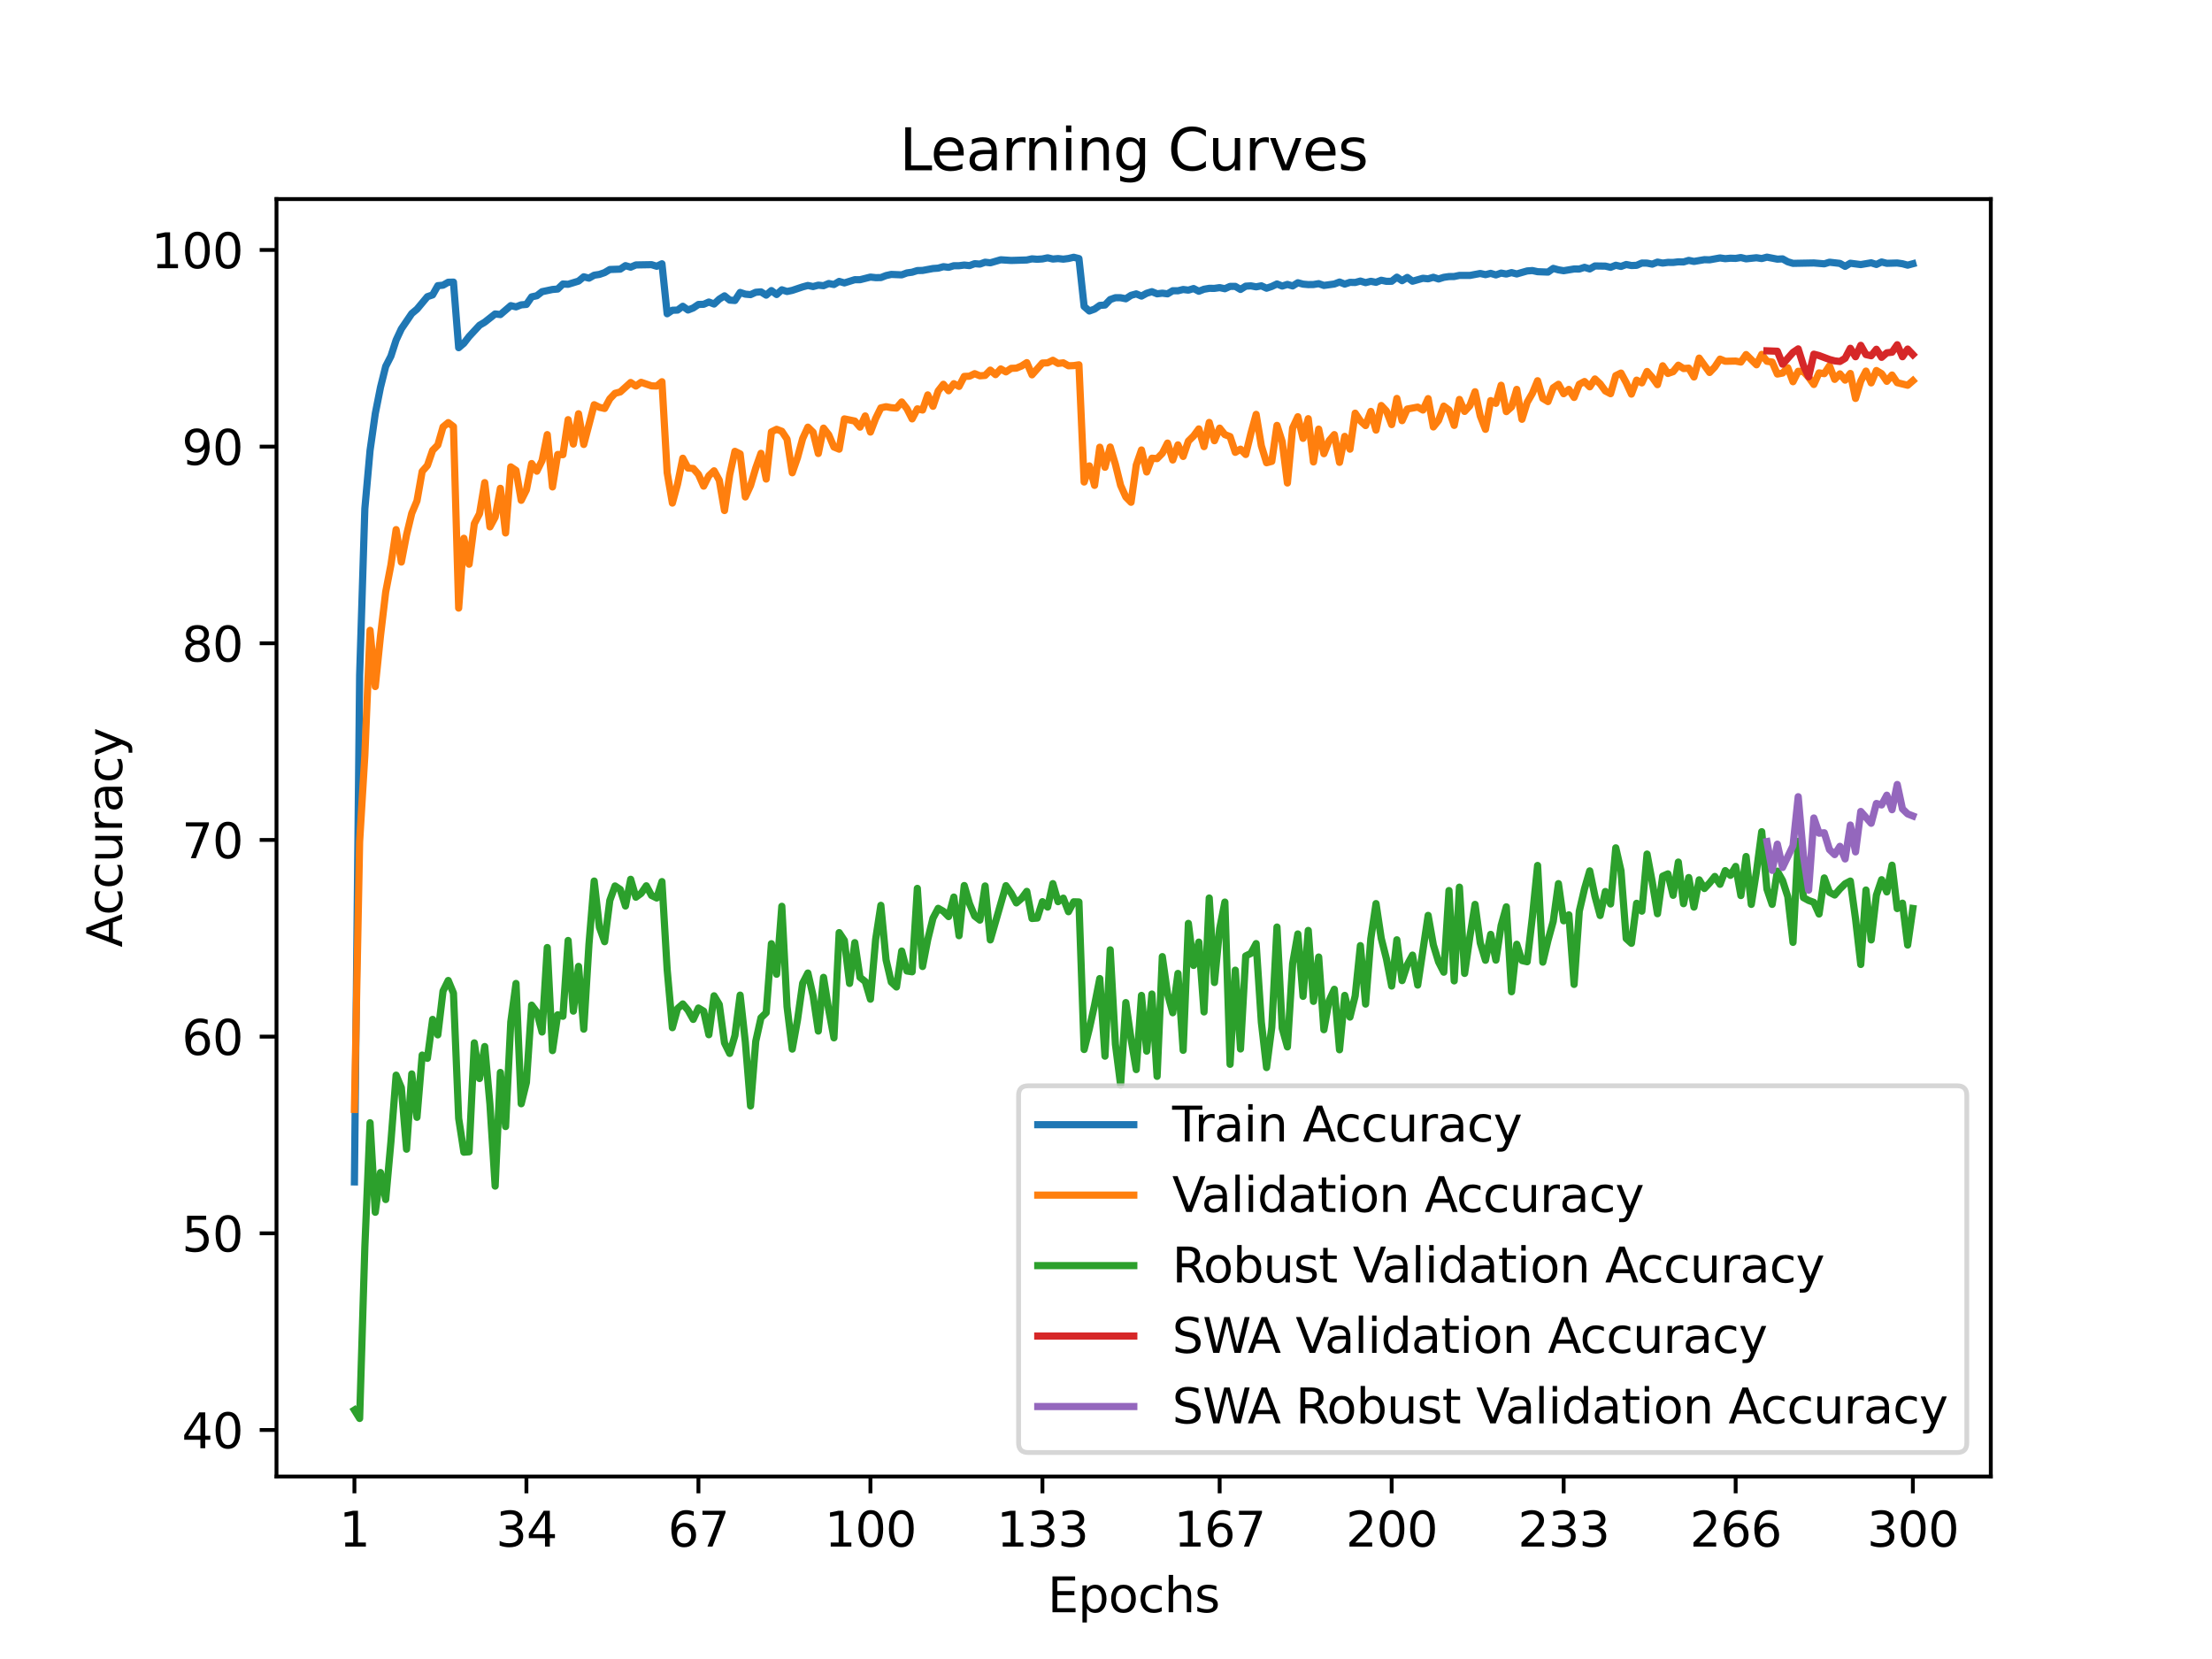 <?xml version="1.0" encoding="utf-8" standalone="no"?>
<!DOCTYPE svg PUBLIC "-//W3C//DTD SVG 1.1//EN"
  "http://www.w3.org/Graphics/SVG/1.1/DTD/svg11.dtd">
<svg xmlns:xlink="http://www.w3.org/1999/xlink" width="460.8pt" height="345.6pt" viewBox="0 0 460.8 345.6" xmlns="http://www.w3.org/2000/svg" version="1.1">
 <defs>
  <style type="text/css">*{stroke-linejoin: round; stroke-linecap: butt}</style>
 </defs>
 <g id="figure_1">
  <g id="patch_1">
   <path d="M 0 345.6 
L 460.8 345.6 
L 460.8 0 
L 0 0 
z
" style="fill: #ffffff"/>
  </g>
  <g id="axes_1">
   <g id="patch_2">
    <path d="M 57.6 307.584 
L 414.72 307.584 
L 414.72 41.472 
L 57.6 41.472 
z
" style="fill: #ffffff"/>
   </g>
   <g id="matplotlib.axis_1">
    <g id="xtick_1">
     <g id="line2d_1">
      <defs>
       <path id="mf7b1f2b850" d="M 0 0 
L 0 3.5 
" style="stroke: #000000; stroke-width: 0.8"/>
      </defs>
      <g>
       <use xlink:href="#mf7b1f2b850" x="73.833" y="307.584" style="stroke: #000000; stroke-width: 0.8"/>
      </g>
     </g>
     <g id="text_1">
      <!-- 1 -->
      <g transform="translate(70.651 322.182) scale(0.1 -0.1)">
       <defs>
        <path id="DejaVuSans-31" d="M 794 531 
L 1825 531 
L 1825 4091 
L 703 3866 
L 703 4441 
L 1819 4666 
L 2450 4666 
L 2450 531 
L 3481 531 
L 3481 0 
L 794 0 
L 794 531 
z
" transform="scale(0.016)"/>
       </defs>
       <use xlink:href="#DejaVuSans-31"/>
      </g>
     </g>
    </g>
    <g id="xtick_2">
     <g id="line2d_2">
      <g>
       <use xlink:href="#mf7b1f2b850" x="109.664" y="307.584" style="stroke: #000000; stroke-width: 0.8"/>
      </g>
     </g>
     <g id="text_2">
      <!-- 34 -->
      <g transform="translate(103.302 322.182) scale(0.1 -0.1)">
       <defs>
        <path id="DejaVuSans-33" d="M 2597 2516 
Q 3050 2419 3304 2112 
Q 3559 1806 3559 1356 
Q 3559 666 3084 287 
Q 2609 -91 1734 -91 
Q 1441 -91 1130 -33 
Q 819 25 488 141 
L 488 750 
Q 750 597 1062 519 
Q 1375 441 1716 441 
Q 2309 441 2620 675 
Q 2931 909 2931 1356 
Q 2931 1769 2642 2001 
Q 2353 2234 1838 2234 
L 1294 2234 
L 1294 2753 
L 1863 2753 
Q 2328 2753 2575 2939 
Q 2822 3125 2822 3475 
Q 2822 3834 2567 4026 
Q 2313 4219 1838 4219 
Q 1578 4219 1281 4162 
Q 984 4106 628 3988 
L 628 4550 
Q 988 4650 1302 4700 
Q 1616 4750 1894 4750 
Q 2613 4750 3031 4423 
Q 3450 4097 3450 3541 
Q 3450 3153 3228 2886 
Q 3006 2619 2597 2516 
z
" transform="scale(0.016)"/>
        <path id="DejaVuSans-34" d="M 2419 4116 
L 825 1625 
L 2419 1625 
L 2419 4116 
z
M 2253 4666 
L 3047 4666 
L 3047 1625 
L 3713 1625 
L 3713 1100 
L 3047 1100 
L 3047 0 
L 2419 0 
L 2419 1100 
L 313 1100 
L 313 1709 
L 2253 4666 
z
" transform="scale(0.016)"/>
       </defs>
       <use xlink:href="#DejaVuSans-33"/>
       <use xlink:href="#DejaVuSans-34" x="63.623"/>
      </g>
     </g>
    </g>
    <g id="xtick_3">
     <g id="line2d_3">
      <g>
       <use xlink:href="#mf7b1f2b850" x="145.496" y="307.584" style="stroke: #000000; stroke-width: 0.8"/>
      </g>
     </g>
     <g id="text_3">
      <!-- 67 -->
      <g transform="translate(139.133 322.182) scale(0.1 -0.1)">
       <defs>
        <path id="DejaVuSans-36" d="M 2113 2584 
Q 1688 2584 1439 2293 
Q 1191 2003 1191 1497 
Q 1191 994 1439 701 
Q 1688 409 2113 409 
Q 2538 409 2786 701 
Q 3034 994 3034 1497 
Q 3034 2003 2786 2293 
Q 2538 2584 2113 2584 
z
M 3366 4563 
L 3366 3988 
Q 3128 4100 2886 4159 
Q 2644 4219 2406 4219 
Q 1781 4219 1451 3797 
Q 1122 3375 1075 2522 
Q 1259 2794 1537 2939 
Q 1816 3084 2150 3084 
Q 2853 3084 3261 2657 
Q 3669 2231 3669 1497 
Q 3669 778 3244 343 
Q 2819 -91 2113 -91 
Q 1303 -91 875 529 
Q 447 1150 447 2328 
Q 447 3434 972 4092 
Q 1497 4750 2381 4750 
Q 2619 4750 2861 4703 
Q 3103 4656 3366 4563 
z
" transform="scale(0.016)"/>
        <path id="DejaVuSans-37" d="M 525 4666 
L 3525 4666 
L 3525 4397 
L 1831 0 
L 1172 0 
L 2766 4134 
L 525 4134 
L 525 4666 
z
" transform="scale(0.016)"/>
       </defs>
       <use xlink:href="#DejaVuSans-36"/>
       <use xlink:href="#DejaVuSans-37" x="63.623"/>
      </g>
     </g>
    </g>
    <g id="xtick_4">
     <g id="line2d_4">
      <g>
       <use xlink:href="#mf7b1f2b850" x="181.327" y="307.584" style="stroke: #000000; stroke-width: 0.8"/>
      </g>
     </g>
     <g id="text_4">
      <!-- 100 -->
      <g transform="translate(171.783 322.182) scale(0.1 -0.1)">
       <defs>
        <path id="DejaVuSans-30" d="M 2034 4250 
Q 1547 4250 1301 3770 
Q 1056 3291 1056 2328 
Q 1056 1369 1301 889 
Q 1547 409 2034 409 
Q 2525 409 2770 889 
Q 3016 1369 3016 2328 
Q 3016 3291 2770 3770 
Q 2525 4250 2034 4250 
z
M 2034 4750 
Q 2819 4750 3233 4129 
Q 3647 3509 3647 2328 
Q 3647 1150 3233 529 
Q 2819 -91 2034 -91 
Q 1250 -91 836 529 
Q 422 1150 422 2328 
Q 422 3509 836 4129 
Q 1250 4750 2034 4750 
z
" transform="scale(0.016)"/>
       </defs>
       <use xlink:href="#DejaVuSans-31"/>
       <use xlink:href="#DejaVuSans-30" x="63.623"/>
       <use xlink:href="#DejaVuSans-30" x="127.246"/>
      </g>
     </g>
    </g>
    <g id="xtick_5">
     <g id="line2d_5">
      <g>
       <use xlink:href="#mf7b1f2b850" x="217.158" y="307.584" style="stroke: #000000; stroke-width: 0.8"/>
      </g>
     </g>
     <g id="text_5">
      <!-- 133 -->
      <g transform="translate(207.615 322.182) scale(0.1 -0.1)">
       <use xlink:href="#DejaVuSans-31"/>
       <use xlink:href="#DejaVuSans-33" x="63.623"/>
       <use xlink:href="#DejaVuSans-33" x="127.246"/>
      </g>
     </g>
    </g>
    <g id="xtick_6">
     <g id="line2d_6">
      <g>
       <use xlink:href="#mf7b1f2b850" x="254.076" y="307.584" style="stroke: #000000; stroke-width: 0.8"/>
      </g>
     </g>
     <g id="text_6">
      <!-- 167 -->
      <g transform="translate(244.532 322.182) scale(0.1 -0.1)">
       <use xlink:href="#DejaVuSans-31"/>
       <use xlink:href="#DejaVuSans-36" x="63.623"/>
       <use xlink:href="#DejaVuSans-37" x="127.246"/>
      </g>
     </g>
    </g>
    <g id="xtick_7">
     <g id="line2d_7">
      <g>
       <use xlink:href="#mf7b1f2b850" x="289.907" y="307.584" style="stroke: #000000; stroke-width: 0.8"/>
      </g>
     </g>
     <g id="text_7">
      <!-- 200 -->
      <g transform="translate(280.363 322.182) scale(0.1 -0.1)">
       <defs>
        <path id="DejaVuSans-32" d="M 1228 531 
L 3431 531 
L 3431 0 
L 469 0 
L 469 531 
Q 828 903 1448 1529 
Q 2069 2156 2228 2338 
Q 2531 2678 2651 2914 
Q 2772 3150 2772 3378 
Q 2772 3750 2511 3984 
Q 2250 4219 1831 4219 
Q 1534 4219 1204 4116 
Q 875 4013 500 3803 
L 500 4441 
Q 881 4594 1212 4672 
Q 1544 4750 1819 4750 
Q 2544 4750 2975 4387 
Q 3406 4025 3406 3419 
Q 3406 3131 3298 2873 
Q 3191 2616 2906 2266 
Q 2828 2175 2409 1742 
Q 1991 1309 1228 531 
z
" transform="scale(0.016)"/>
       </defs>
       <use xlink:href="#DejaVuSans-32"/>
       <use xlink:href="#DejaVuSans-30" x="63.623"/>
       <use xlink:href="#DejaVuSans-30" x="127.246"/>
      </g>
     </g>
    </g>
    <g id="xtick_8">
     <g id="line2d_8">
      <g>
       <use xlink:href="#mf7b1f2b850" x="325.739" y="307.584" style="stroke: #000000; stroke-width: 0.8"/>
      </g>
     </g>
     <g id="text_8">
      <!-- 233 -->
      <g transform="translate(316.195 322.182) scale(0.1 -0.1)">
       <use xlink:href="#DejaVuSans-32"/>
       <use xlink:href="#DejaVuSans-33" x="63.623"/>
       <use xlink:href="#DejaVuSans-33" x="127.246"/>
      </g>
     </g>
    </g>
    <g id="xtick_9">
     <g id="line2d_9">
      <g>
       <use xlink:href="#mf7b1f2b850" x="361.57" y="307.584" style="stroke: #000000; stroke-width: 0.8"/>
      </g>
     </g>
     <g id="text_9">
      <!-- 266 -->
      <g transform="translate(352.026 322.182) scale(0.1 -0.1)">
       <use xlink:href="#DejaVuSans-32"/>
       <use xlink:href="#DejaVuSans-36" x="63.623"/>
       <use xlink:href="#DejaVuSans-36" x="127.246"/>
      </g>
     </g>
    </g>
    <g id="xtick_10">
     <g id="line2d_10">
      <g>
       <use xlink:href="#mf7b1f2b850" x="398.487" y="307.584" style="stroke: #000000; stroke-width: 0.8"/>
      </g>
     </g>
     <g id="text_10">
      <!-- 300 -->
      <g transform="translate(388.944 322.182) scale(0.1 -0.1)">
       <use xlink:href="#DejaVuSans-33"/>
       <use xlink:href="#DejaVuSans-30" x="63.623"/>
       <use xlink:href="#DejaVuSans-30" x="127.246"/>
      </g>
     </g>
    </g>
    <g id="text_11">
     <!-- Epochs -->
     <g transform="translate(218.244 335.861) scale(0.1 -0.1)">
      <defs>
       <path id="DejaVuSans-45" d="M 628 4666 
L 3578 4666 
L 3578 4134 
L 1259 4134 
L 1259 2753 
L 3481 2753 
L 3481 2222 
L 1259 2222 
L 1259 531 
L 3634 531 
L 3634 0 
L 628 0 
L 628 4666 
z
" transform="scale(0.016)"/>
       <path id="DejaVuSans-70" d="M 1159 525 
L 1159 -1331 
L 581 -1331 
L 581 3500 
L 1159 3500 
L 1159 2969 
Q 1341 3281 1617 3432 
Q 1894 3584 2278 3584 
Q 2916 3584 3314 3078 
Q 3713 2572 3713 1747 
Q 3713 922 3314 415 
Q 2916 -91 2278 -91 
Q 1894 -91 1617 61 
Q 1341 213 1159 525 
z
M 3116 1747 
Q 3116 2381 2855 2742 
Q 2594 3103 2138 3103 
Q 1681 3103 1420 2742 
Q 1159 2381 1159 1747 
Q 1159 1113 1420 752 
Q 1681 391 2138 391 
Q 2594 391 2855 752 
Q 3116 1113 3116 1747 
z
" transform="scale(0.016)"/>
       <path id="DejaVuSans-6f" d="M 1959 3097 
Q 1497 3097 1228 2736 
Q 959 2375 959 1747 
Q 959 1119 1226 758 
Q 1494 397 1959 397 
Q 2419 397 2687 759 
Q 2956 1122 2956 1747 
Q 2956 2369 2687 2733 
Q 2419 3097 1959 3097 
z
M 1959 3584 
Q 2709 3584 3137 3096 
Q 3566 2609 3566 1747 
Q 3566 888 3137 398 
Q 2709 -91 1959 -91 
Q 1206 -91 779 398 
Q 353 888 353 1747 
Q 353 2609 779 3096 
Q 1206 3584 1959 3584 
z
" transform="scale(0.016)"/>
       <path id="DejaVuSans-63" d="M 3122 3366 
L 3122 2828 
Q 2878 2963 2633 3030 
Q 2388 3097 2138 3097 
Q 1578 3097 1268 2742 
Q 959 2388 959 1747 
Q 959 1106 1268 751 
Q 1578 397 2138 397 
Q 2388 397 2633 464 
Q 2878 531 3122 666 
L 3122 134 
Q 2881 22 2623 -34 
Q 2366 -91 2075 -91 
Q 1284 -91 818 406 
Q 353 903 353 1747 
Q 353 2603 823 3093 
Q 1294 3584 2113 3584 
Q 2378 3584 2631 3529 
Q 2884 3475 3122 3366 
z
" transform="scale(0.016)"/>
       <path id="DejaVuSans-68" d="M 3513 2113 
L 3513 0 
L 2938 0 
L 2938 2094 
Q 2938 2591 2744 2837 
Q 2550 3084 2163 3084 
Q 1697 3084 1428 2787 
Q 1159 2491 1159 1978 
L 1159 0 
L 581 0 
L 581 4863 
L 1159 4863 
L 1159 2956 
Q 1366 3272 1645 3428 
Q 1925 3584 2291 3584 
Q 2894 3584 3203 3211 
Q 3513 2838 3513 2113 
z
" transform="scale(0.016)"/>
       <path id="DejaVuSans-73" d="M 2834 3397 
L 2834 2853 
Q 2591 2978 2328 3040 
Q 2066 3103 1784 3103 
Q 1356 3103 1142 2972 
Q 928 2841 928 2578 
Q 928 2378 1081 2264 
Q 1234 2150 1697 2047 
L 1894 2003 
Q 2506 1872 2764 1633 
Q 3022 1394 3022 966 
Q 3022 478 2636 193 
Q 2250 -91 1575 -91 
Q 1294 -91 989 -36 
Q 684 19 347 128 
L 347 722 
Q 666 556 975 473 
Q 1284 391 1588 391 
Q 1994 391 2212 530 
Q 2431 669 2431 922 
Q 2431 1156 2273 1281 
Q 2116 1406 1581 1522 
L 1381 1569 
Q 847 1681 609 1914 
Q 372 2147 372 2553 
Q 372 3047 722 3315 
Q 1072 3584 1716 3584 
Q 2034 3584 2315 3537 
Q 2597 3491 2834 3397 
z
" transform="scale(0.016)"/>
      </defs>
      <use xlink:href="#DejaVuSans-45"/>
      <use xlink:href="#DejaVuSans-70" x="63.184"/>
      <use xlink:href="#DejaVuSans-6f" x="126.66"/>
      <use xlink:href="#DejaVuSans-63" x="187.842"/>
      <use xlink:href="#DejaVuSans-68" x="242.822"/>
      <use xlink:href="#DejaVuSans-73" x="306.201"/>
     </g>
    </g>
   </g>
   <g id="matplotlib.axis_2">
    <g id="ytick_1">
     <g id="line2d_11">
      <defs>
       <path id="m75b0ee3a9e" d="M 0 0 
L -3.5 0 
" style="stroke: #000000; stroke-width: 0.8"/>
      </defs>
      <g>
       <use xlink:href="#m75b0ee3a9e" x="57.6" y="297.89" style="stroke: #000000; stroke-width: 0.8"/>
      </g>
     </g>
     <g id="text_12">
      <!-- 40 -->
      <g transform="translate(37.875 301.689) scale(0.1 -0.1)">
       <use xlink:href="#DejaVuSans-34"/>
       <use xlink:href="#DejaVuSans-30" x="63.623"/>
      </g>
     </g>
    </g>
    <g id="ytick_2">
     <g id="line2d_12">
      <g>
       <use xlink:href="#m75b0ee3a9e" x="57.6" y="256.92" style="stroke: #000000; stroke-width: 0.8"/>
      </g>
     </g>
     <g id="text_13">
      <!-- 50 -->
      <g transform="translate(37.875 260.719) scale(0.1 -0.1)">
       <defs>
        <path id="DejaVuSans-35" d="M 691 4666 
L 3169 4666 
L 3169 4134 
L 1269 4134 
L 1269 2991 
Q 1406 3038 1543 3061 
Q 1681 3084 1819 3084 
Q 2600 3084 3056 2656 
Q 3513 2228 3513 1497 
Q 3513 744 3044 326 
Q 2575 -91 1722 -91 
Q 1428 -91 1123 -41 
Q 819 9 494 109 
L 494 744 
Q 775 591 1075 516 
Q 1375 441 1709 441 
Q 2250 441 2565 725 
Q 2881 1009 2881 1497 
Q 2881 1984 2565 2268 
Q 2250 2553 1709 2553 
Q 1456 2553 1204 2497 
Q 953 2441 691 2322 
L 691 4666 
z
" transform="scale(0.016)"/>
       </defs>
       <use xlink:href="#DejaVuSans-35"/>
       <use xlink:href="#DejaVuSans-30" x="63.623"/>
      </g>
     </g>
    </g>
    <g id="ytick_3">
     <g id="line2d_13">
      <g>
       <use xlink:href="#m75b0ee3a9e" x="57.6" y="215.949" style="stroke: #000000; stroke-width: 0.8"/>
      </g>
     </g>
     <g id="text_14">
      <!-- 60 -->
      <g transform="translate(37.875 219.749) scale(0.1 -0.1)">
       <use xlink:href="#DejaVuSans-36"/>
       <use xlink:href="#DejaVuSans-30" x="63.623"/>
      </g>
     </g>
    </g>
    <g id="ytick_4">
     <g id="line2d_14">
      <g>
       <use xlink:href="#m75b0ee3a9e" x="57.6" y="174.979" style="stroke: #000000; stroke-width: 0.8"/>
      </g>
     </g>
     <g id="text_15">
      <!-- 70 -->
      <g transform="translate(37.875 178.778) scale(0.1 -0.1)">
       <use xlink:href="#DejaVuSans-37"/>
       <use xlink:href="#DejaVuSans-30" x="63.623"/>
      </g>
     </g>
    </g>
    <g id="ytick_5">
     <g id="line2d_15">
      <g>
       <use xlink:href="#m75b0ee3a9e" x="57.6" y="134.009" style="stroke: #000000; stroke-width: 0.8"/>
      </g>
     </g>
     <g id="text_16">
      <!-- 80 -->
      <g transform="translate(37.875 137.808) scale(0.1 -0.1)">
       <defs>
        <path id="DejaVuSans-38" d="M 2034 2216 
Q 1584 2216 1326 1975 
Q 1069 1734 1069 1313 
Q 1069 891 1326 650 
Q 1584 409 2034 409 
Q 2484 409 2743 651 
Q 3003 894 3003 1313 
Q 3003 1734 2745 1975 
Q 2488 2216 2034 2216 
z
M 1403 2484 
Q 997 2584 770 2862 
Q 544 3141 544 3541 
Q 544 4100 942 4425 
Q 1341 4750 2034 4750 
Q 2731 4750 3128 4425 
Q 3525 4100 3525 3541 
Q 3525 3141 3298 2862 
Q 3072 2584 2669 2484 
Q 3125 2378 3379 2068 
Q 3634 1759 3634 1313 
Q 3634 634 3220 271 
Q 2806 -91 2034 -91 
Q 1263 -91 848 271 
Q 434 634 434 1313 
Q 434 1759 690 2068 
Q 947 2378 1403 2484 
z
M 1172 3481 
Q 1172 3119 1398 2916 
Q 1625 2713 2034 2713 
Q 2441 2713 2670 2916 
Q 2900 3119 2900 3481 
Q 2900 3844 2670 4047 
Q 2441 4250 2034 4250 
Q 1625 4250 1398 4047 
Q 1172 3844 1172 3481 
z
" transform="scale(0.016)"/>
       </defs>
       <use xlink:href="#DejaVuSans-38"/>
       <use xlink:href="#DejaVuSans-30" x="63.623"/>
      </g>
     </g>
    </g>
    <g id="ytick_6">
     <g id="line2d_16">
      <g>
       <use xlink:href="#m75b0ee3a9e" x="57.6" y="93.039" style="stroke: #000000; stroke-width: 0.8"/>
      </g>
     </g>
     <g id="text_17">
      <!-- 90 -->
      <g transform="translate(37.875 96.838) scale(0.1 -0.1)">
       <defs>
        <path id="DejaVuSans-39" d="M 703 97 
L 703 672 
Q 941 559 1184 500 
Q 1428 441 1663 441 
Q 2288 441 2617 861 
Q 2947 1281 2994 2138 
Q 2813 1869 2534 1725 
Q 2256 1581 1919 1581 
Q 1219 1581 811 2004 
Q 403 2428 403 3163 
Q 403 3881 828 4315 
Q 1253 4750 1959 4750 
Q 2769 4750 3195 4129 
Q 3622 3509 3622 2328 
Q 3622 1225 3098 567 
Q 2575 -91 1691 -91 
Q 1453 -91 1209 -44 
Q 966 3 703 97 
z
M 1959 2075 
Q 2384 2075 2632 2365 
Q 2881 2656 2881 3163 
Q 2881 3666 2632 3958 
Q 2384 4250 1959 4250 
Q 1534 4250 1286 3958 
Q 1038 3666 1038 3163 
Q 1038 2656 1286 2365 
Q 1534 2075 1959 2075 
z
" transform="scale(0.016)"/>
       </defs>
       <use xlink:href="#DejaVuSans-39"/>
       <use xlink:href="#DejaVuSans-30" x="63.623"/>
      </g>
     </g>
    </g>
    <g id="ytick_7">
     <g id="line2d_17">
      <g>
       <use xlink:href="#m75b0ee3a9e" x="57.6" y="52.068" style="stroke: #000000; stroke-width: 0.8"/>
      </g>
     </g>
     <g id="text_18">
      <!-- 100 -->
      <g transform="translate(31.512 55.868) scale(0.1 -0.1)">
       <use xlink:href="#DejaVuSans-31"/>
       <use xlink:href="#DejaVuSans-30" x="63.623"/>
       <use xlink:href="#DejaVuSans-30" x="127.246"/>
      </g>
     </g>
    </g>
    <g id="text_19">
     <!-- Accuracy -->
     <g transform="translate(25.433 197.356) rotate(-90) scale(0.1 -0.1)">
      <defs>
       <path id="DejaVuSans-41" d="M 2188 4044 
L 1331 1722 
L 3047 1722 
L 2188 4044 
z
M 1831 4666 
L 2547 4666 
L 4325 0 
L 3669 0 
L 3244 1197 
L 1141 1197 
L 716 0 
L 50 0 
L 1831 4666 
z
" transform="scale(0.016)"/>
       <path id="DejaVuSans-75" d="M 544 1381 
L 544 3500 
L 1119 3500 
L 1119 1403 
Q 1119 906 1312 657 
Q 1506 409 1894 409 
Q 2359 409 2629 706 
Q 2900 1003 2900 1516 
L 2900 3500 
L 3475 3500 
L 3475 0 
L 2900 0 
L 2900 538 
Q 2691 219 2414 64 
Q 2138 -91 1772 -91 
Q 1169 -91 856 284 
Q 544 659 544 1381 
z
M 1991 3584 
L 1991 3584 
z
" transform="scale(0.016)"/>
       <path id="DejaVuSans-72" d="M 2631 2963 
Q 2534 3019 2420 3045 
Q 2306 3072 2169 3072 
Q 1681 3072 1420 2755 
Q 1159 2438 1159 1844 
L 1159 0 
L 581 0 
L 581 3500 
L 1159 3500 
L 1159 2956 
Q 1341 3275 1631 3429 
Q 1922 3584 2338 3584 
Q 2397 3584 2469 3576 
Q 2541 3569 2628 3553 
L 2631 2963 
z
" transform="scale(0.016)"/>
       <path id="DejaVuSans-61" d="M 2194 1759 
Q 1497 1759 1228 1600 
Q 959 1441 959 1056 
Q 959 750 1161 570 
Q 1363 391 1709 391 
Q 2188 391 2477 730 
Q 2766 1069 2766 1631 
L 2766 1759 
L 2194 1759 
z
M 3341 1997 
L 3341 0 
L 2766 0 
L 2766 531 
Q 2569 213 2275 61 
Q 1981 -91 1556 -91 
Q 1019 -91 701 211 
Q 384 513 384 1019 
Q 384 1609 779 1909 
Q 1175 2209 1959 2209 
L 2766 2209 
L 2766 2266 
Q 2766 2663 2505 2880 
Q 2244 3097 1772 3097 
Q 1472 3097 1187 3025 
Q 903 2953 641 2809 
L 641 3341 
Q 956 3463 1253 3523 
Q 1550 3584 1831 3584 
Q 2591 3584 2966 3190 
Q 3341 2797 3341 1997 
z
" transform="scale(0.016)"/>
       <path id="DejaVuSans-79" d="M 2059 -325 
Q 1816 -950 1584 -1140 
Q 1353 -1331 966 -1331 
L 506 -1331 
L 506 -850 
L 844 -850 
Q 1081 -850 1212 -737 
Q 1344 -625 1503 -206 
L 1606 56 
L 191 3500 
L 800 3500 
L 1894 763 
L 2988 3500 
L 3597 3500 
L 2059 -325 
z
" transform="scale(0.016)"/>
      </defs>
      <use xlink:href="#DejaVuSans-41"/>
      <use xlink:href="#DejaVuSans-63" x="66.658"/>
      <use xlink:href="#DejaVuSans-63" x="121.639"/>
      <use xlink:href="#DejaVuSans-75" x="176.619"/>
      <use xlink:href="#DejaVuSans-72" x="239.998"/>
      <use xlink:href="#DejaVuSans-61" x="281.111"/>
      <use xlink:href="#DejaVuSans-63" x="342.391"/>
      <use xlink:href="#DejaVuSans-79" x="397.371"/>
     </g>
    </g>
   </g>
   <g id="line2d_18">
    <path d="M 73.833 246.21 
L 74.919 140.654 
L 76.004 105.969 
L 77.09 93.834 
L 78.176 86.164 
L 79.262 80.69 
L 80.348 76.323 
L 81.433 74.201 
L 82.519 70.849 
L 83.605 68.514 
L 85.777 65.318 
L 86.862 64.409 
L 89.034 61.803 
L 90.12 61.434 
L 91.206 59.509 
L 92.291 59.41 
L 93.377 58.796 
L 94.463 58.771 
L 95.549 72.431 
L 96.635 71.505 
L 97.72 70.104 
L 99.892 67.76 
L 100.978 67.113 
L 103.149 65.4 
L 104.235 65.531 
L 106.407 63.671 
L 107.493 63.925 
L 108.578 63.507 
L 109.664 63.417 
L 110.75 61.844 
L 111.836 61.606 
L 112.922 60.762 
L 115.093 60.304 
L 116.179 60.213 
L 117.265 59.165 
L 118.351 59.222 
L 120.522 58.558 
L 121.608 57.665 
L 122.694 57.944 
L 123.78 57.329 
L 124.865 57.165 
L 125.951 56.788 
L 127.037 56.141 
L 129.209 56.067 
L 130.294 55.338 
L 131.38 55.657 
L 132.466 55.19 
L 135.723 55.133 
L 136.809 55.469 
L 137.895 54.953 
L 138.981 65.359 
L 140.067 64.63 
L 141.152 64.597 
L 142.238 63.802 
L 143.324 64.581 
L 144.41 64.155 
L 145.496 63.425 
L 146.581 63.393 
L 147.667 62.917 
L 148.753 63.335 
L 149.839 62.319 
L 150.925 61.631 
L 152.01 62.516 
L 153.096 62.598 
L 154.182 60.926 
L 155.268 61.279 
L 156.354 61.377 
L 157.439 60.885 
L 158.525 60.803 
L 159.611 61.483 
L 160.697 60.533 
L 161.783 61.352 
L 162.868 60.369 
L 163.954 60.721 
L 165.04 60.492 
L 167.212 59.763 
L 168.297 59.468 
L 169.383 59.697 
L 170.469 59.402 
L 171.555 59.517 
L 172.641 59.058 
L 173.726 59.271 
L 174.812 58.624 
L 175.898 58.935 
L 178.07 58.263 
L 179.155 58.271 
L 181.327 57.722 
L 182.413 57.837 
L 183.499 57.829 
L 184.584 57.403 
L 185.67 57.165 
L 187.842 57.255 
L 188.928 56.854 
L 190.013 56.706 
L 191.099 56.362 
L 192.185 56.338 
L 194.357 55.936 
L 195.442 55.862 
L 196.528 55.551 
L 197.614 55.69 
L 198.7 55.354 
L 199.786 55.354 
L 200.871 55.215 
L 201.957 55.33 
L 203.043 54.928 
L 204.129 55.018 
L 205.215 54.625 
L 206.3 54.748 
L 208.472 54.117 
L 210.644 54.256 
L 213.901 54.158 
L 214.987 53.92 
L 216.073 54.01 
L 217.158 53.937 
L 218.244 53.707 
L 219.33 53.961 
L 220.416 53.863 
L 221.502 53.986 
L 222.587 53.847 
L 223.673 53.593 
L 224.759 53.863 
L 225.845 63.843 
L 226.931 64.786 
L 228.016 64.392 
L 229.102 63.622 
L 230.188 63.54 
L 231.274 62.401 
L 232.36 62.016 
L 233.445 62.024 
L 234.531 62.237 
L 235.617 61.524 
L 236.703 61.221 
L 237.789 61.68 
L 238.875 61.09 
L 239.96 60.762 
L 241.046 61.205 
L 242.132 61.074 
L 243.218 61.213 
L 244.304 60.566 
L 245.389 60.574 
L 246.475 60.304 
L 247.561 60.443 
L 248.647 60.107 
L 249.733 60.672 
L 250.818 60.254 
L 251.904 60.066 
L 252.99 60.074 
L 254.076 59.918 
L 255.162 60.148 
L 256.247 59.656 
L 257.333 59.656 
L 258.419 60.295 
L 259.505 59.615 
L 260.591 59.55 
L 261.676 59.755 
L 262.762 59.541 
L 263.848 60.041 
L 264.934 59.673 
L 266.02 59.156 
L 267.105 59.591 
L 268.191 59.246 
L 269.277 59.566 
L 270.363 58.902 
L 271.449 59.189 
L 272.534 59.287 
L 273.62 59.271 
L 274.706 59.091 
L 275.792 59.46 
L 277.963 59.165 
L 279.049 58.755 
L 280.135 59.181 
L 281.221 58.82 
L 282.307 58.845 
L 283.392 58.55 
L 284.478 58.878 
L 285.564 58.599 
L 286.65 58.812 
L 287.736 58.378 
L 288.821 58.607 
L 289.907 58.591 
L 290.993 57.739 
L 292.079 58.468 
L 293.165 57.796 
L 294.25 58.583 
L 296.422 57.968 
L 297.508 58.083 
L 298.594 57.763 
L 299.679 58.116 
L 300.765 57.772 
L 301.851 57.616 
L 302.937 57.599 
L 304.023 57.37 
L 306.194 57.378 
L 308.366 56.969 
L 309.452 57.214 
L 310.537 56.944 
L 311.623 57.272 
L 312.709 56.887 
L 313.795 57.083 
L 314.881 56.788 
L 315.966 57.067 
L 318.138 56.444 
L 319.224 56.362 
L 320.31 56.6 
L 322.481 56.682 
L 323.567 55.911 
L 324.653 56.215 
L 325.739 56.395 
L 327.91 56.034 
L 328.996 56.043 
L 330.082 55.69 
L 331.168 56.026 
L 332.253 55.403 
L 334.425 55.436 
L 335.511 55.69 
L 336.597 55.256 
L 337.682 55.502 
L 338.768 55.1 
L 339.854 55.313 
L 340.94 55.272 
L 342.026 54.797 
L 343.111 54.813 
L 344.197 55.027 
L 345.283 54.6 
L 346.369 54.805 
L 347.455 54.658 
L 348.54 54.674 
L 349.626 54.543 
L 350.712 54.568 
L 351.798 54.24 
L 352.884 54.461 
L 355.055 54.092 
L 356.141 54.125 
L 358.313 53.732 
L 359.398 53.888 
L 360.484 53.789 
L 361.57 53.83 
L 362.656 53.65 
L 363.742 53.92 
L 365.913 53.691 
L 366.999 53.863 
L 368.085 53.568 
L 370.256 53.986 
L 371.342 53.929 
L 372.428 54.535 
L 373.514 54.863 
L 377.857 54.781 
L 380.029 54.961 
L 381.114 54.625 
L 383.286 54.871 
L 384.372 55.485 
L 385.458 54.838 
L 387.629 55.117 
L 389.801 54.748 
L 390.887 55.092 
L 391.972 54.576 
L 393.058 54.854 
L 395.23 54.789 
L 396.316 54.945 
L 397.401 55.24 
L 398.487 54.945 
L 398.487 54.945 
" clip-path="url(#pe87a479edc)" style="fill: none; stroke: #1f77b4; stroke-width: 1.5; stroke-linecap: square"/>
   </g>
   <g id="line2d_19">
    <path d="M 73.833 231.108 
L 74.919 175.348 
L 76.004 157.362 
L 77.09 131.305 
L 78.176 143.022 
L 79.262 132.493 
L 80.348 123.316 
L 81.433 117.703 
L 82.519 110.328 
L 83.605 117.088 
L 84.691 111.434 
L 85.777 106.928 
L 86.862 104.346 
L 87.948 98.201 
L 89.034 96.972 
L 90.12 93.817 
L 91.206 92.711 
L 92.291 88.942 
L 93.377 88.04 
L 94.463 88.86 
L 95.549 126.675 
L 96.635 112.131 
L 97.72 117.539 
L 98.806 109.099 
L 99.892 107.01 
L 100.978 100.536 
L 102.064 109.755 
L 103.149 107.747 
L 104.235 101.724 
L 105.321 111.025 
L 106.407 97.259 
L 107.493 97.996 
L 108.578 104.224 
L 109.664 102.052 
L 110.75 96.562 
L 111.836 98.16 
L 112.922 95.948 
L 114.007 90.54 
L 115.093 101.438 
L 116.179 94.677 
L 117.265 94.718 
L 118.351 87.426 
L 119.436 92.506 
L 120.522 86.197 
L 121.608 92.588 
L 123.78 84.312 
L 124.865 84.845 
L 125.951 85.09 
L 127.037 83.083 
L 128.123 81.936 
L 129.209 81.649 
L 131.38 79.682 
L 132.466 80.42 
L 133.552 79.641 
L 135.723 80.379 
L 136.809 80.42 
L 137.895 79.519 
L 138.981 98.447 
L 140.067 104.797 
L 141.152 100.823 
L 142.238 95.456 
L 143.324 97.504 
L 144.41 97.586 
L 145.496 98.815 
L 146.581 101.274 
L 147.667 99.102 
L 148.753 98.078 
L 149.839 100.045 
L 150.925 106.354 
L 152.01 98.897 
L 153.096 94.022 
L 154.182 94.555 
L 155.268 103.527 
L 156.354 101.151 
L 157.439 97.504 
L 158.525 94.432 
L 159.611 99.799 
L 160.697 89.966 
L 161.783 89.433 
L 162.868 89.843 
L 163.954 91.482 
L 165.04 98.488 
L 166.126 95.374 
L 167.212 91.359 
L 168.297 88.983 
L 169.383 90.048 
L 170.469 94.473 
L 171.555 89.187 
L 172.641 90.58 
L 173.726 93.121 
L 174.812 93.571 
L 175.898 87.262 
L 178.07 87.713 
L 179.155 88.983 
L 180.241 86.647 
L 181.327 90.007 
L 182.413 87.18 
L 183.499 84.968 
L 184.584 84.722 
L 185.67 84.927 
L 186.756 85.009 
L 187.842 83.738 
L 188.928 85.131 
L 190.013 87.262 
L 191.099 85.172 
L 192.185 85.418 
L 193.271 82.264 
L 194.357 84.64 
L 195.442 81.444 
L 196.528 80.051 
L 197.614 81.403 
L 198.7 79.928 
L 199.786 80.502 
L 200.871 78.412 
L 201.957 78.371 
L 203.043 77.839 
L 204.129 78.289 
L 205.215 78.207 
L 206.3 77.101 
L 207.386 78.044 
L 208.472 76.855 
L 209.558 77.47 
L 210.644 76.733 
L 211.729 76.692 
L 212.815 76.241 
L 213.901 75.544 
L 214.987 78.085 
L 217.158 75.626 
L 218.244 75.585 
L 219.33 75.053 
L 220.416 75.708 
L 221.502 75.585 
L 222.587 76.2 
L 223.673 76.159 
L 224.759 75.995 
L 225.845 100.413 
L 226.931 97.054 
L 228.016 101.11 
L 229.102 93.162 
L 230.188 97.341 
L 231.274 93.121 
L 232.36 96.726 
L 233.445 101.11 
L 234.531 103.527 
L 235.617 104.633 
L 236.703 96.89 
L 237.789 93.735 
L 238.875 98.324 
L 239.96 95.456 
L 241.046 95.538 
L 242.132 94.432 
L 243.218 92.301 
L 244.304 95.825 
L 245.389 92.67 
L 246.475 95.087 
L 247.561 91.892 
L 248.647 90.826 
L 249.733 89.351 
L 250.818 93.039 
L 251.904 87.999 
L 252.99 91.81 
L 254.076 89.187 
L 255.162 90.54 
L 256.247 90.949 
L 257.333 94.227 
L 258.419 93.571 
L 259.505 94.677 
L 260.591 90.253 
L 261.676 86.32 
L 262.762 92.875 
L 263.848 96.398 
L 264.934 96.111 
L 266.02 88.614 
L 267.105 92.014 
L 268.191 100.618 
L 269.277 89.147 
L 270.363 86.811 
L 271.449 91.318 
L 272.534 87.221 
L 273.62 96.234 
L 274.706 89.392 
L 275.792 94.514 
L 276.878 91.81 
L 277.963 90.54 
L 279.049 96.316 
L 280.135 90.908 
L 281.221 93.571 
L 282.307 86.074 
L 283.392 87.672 
L 284.478 88.655 
L 285.564 85.705 
L 286.65 89.597 
L 287.736 84.476 
L 288.821 85.623 
L 289.907 88.45 
L 290.993 83.001 
L 292.079 87.631 
L 293.165 85.213 
L 295.336 84.804 
L 296.422 85.418 
L 297.508 83.042 
L 298.594 88.942 
L 299.679 87.59 
L 300.765 84.599 
L 301.851 85.418 
L 302.937 88.614 
L 304.023 83.206 
L 305.108 85.705 
L 306.194 84.517 
L 307.28 81.608 
L 308.366 86.647 
L 309.452 89.433 
L 310.537 83.452 
L 311.623 84.025 
L 312.709 80.256 
L 313.795 85.746 
L 314.881 84.763 
L 315.966 81.116 
L 317.052 87.344 
L 318.138 83.82 
L 319.224 81.936 
L 320.31 79.314 
L 321.395 83.001 
L 322.481 83.657 
L 323.567 80.789 
L 324.653 80.051 
L 325.739 82.018 
L 326.824 81.116 
L 327.91 82.796 
L 328.996 80.051 
L 330.082 79.478 
L 331.168 80.584 
L 332.253 78.945 
L 333.339 79.969 
L 334.425 81.444 
L 335.511 82.018 
L 336.597 78.248 
L 337.682 77.716 
L 338.768 79.723 
L 339.854 82.1 
L 340.94 79.191 
L 342.026 79.764 
L 343.111 77.388 
L 344.197 78.617 
L 345.283 80.133 
L 346.369 76.2 
L 347.455 77.798 
L 348.54 77.429 
L 349.626 76.077 
L 350.712 76.774 
L 351.798 76.692 
L 352.884 78.535 
L 353.969 74.602 
L 356.141 77.593 
L 357.227 76.446 
L 358.313 74.807 
L 359.398 75.258 
L 361.57 75.217 
L 362.656 75.422 
L 363.742 73.865 
L 365.913 75.995 
L 366.999 73.824 
L 368.085 75.258 
L 369.171 75.422 
L 370.256 77.921 
L 371.342 77.716 
L 372.428 76.61 
L 373.514 79.519 
L 374.6 77.347 
L 375.685 77.388 
L 376.771 78.576 
L 377.857 80.092 
L 378.943 77.675 
L 380.029 77.839 
L 381.114 76.2 
L 382.2 79.027 
L 383.286 77.88 
L 384.372 79.191 
L 385.458 77.798 
L 386.543 83.001 
L 387.629 79.396 
L 388.715 77.306 
L 389.801 79.764 
L 390.887 77.183 
L 391.972 77.839 
L 393.058 79.437 
L 394.144 78.126 
L 395.23 79.723 
L 397.401 80.256 
L 398.487 79.314 
L 398.487 79.314 
" clip-path="url(#pe87a479edc)" style="fill: none; stroke: #ff7f0e; stroke-width: 1.5; stroke-linecap: square"/>
   </g>
   <g id="line2d_20">
    <path d="M 73.833 293.736 
L 74.919 295.488 
L 76.004 259.773 
L 77.09 233.891 
L 78.176 252.54 
L 79.262 244.261 
L 80.348 249.884 
L 81.433 237.904 
L 82.519 223.974 
L 83.605 226.573 
L 84.691 239.401 
L 85.777 223.72 
L 86.862 232.761 
L 87.948 219.792 
L 89.034 220.47 
L 90.12 212.361 
L 91.206 215.582 
L 92.291 206.456 
L 93.377 204.252 
L 94.463 206.879 
L 95.549 232.987 
L 96.635 240.023 
L 97.72 239.938 
L 98.806 217.249 
L 99.892 224.68 
L 100.978 218.012 
L 102.064 230.049 
L 103.149 247.087 
L 104.235 223.409 
L 105.321 234.683 
L 106.407 212.898 
L 107.493 204.873 
L 108.578 229.936 
L 109.664 225.5 
L 110.75 209.394 
L 111.836 210.835 
L 112.922 214.989 
L 114.007 197.386 
L 115.093 218.86 
L 116.179 211.4 
L 117.265 211.711 
L 118.351 195.916 
L 119.436 210.637 
L 120.522 201.313 
L 121.608 214.395 
L 122.694 196.679 
L 123.78 183.54 
L 124.865 193.147 
L 125.951 196.171 
L 127.037 187.581 
L 128.123 184.558 
L 129.209 185.292 
L 130.294 188.739 
L 131.38 183.173 
L 132.466 186.903 
L 133.552 186.112 
L 134.638 184.529 
L 135.723 186.536 
L 136.809 187.072 
L 137.895 183.653 
L 138.981 201.963 
L 140.067 214.084 
L 141.152 210.1 
L 142.238 209.14 
L 143.324 210.44 
L 144.41 212.361 
L 145.496 209.987 
L 146.581 210.637 
L 147.667 215.554 
L 148.753 207.444 
L 149.839 209.253 
L 150.925 217.249 
L 152.01 219.453 
L 153.096 215.723 
L 154.182 207.303 
L 155.268 217.08 
L 156.354 230.388 
L 157.439 216.91 
L 158.525 212.022 
L 159.611 210.976 
L 160.697 196.594 
L 161.783 202.952 
L 162.868 188.796 
L 163.954 209.705 
L 165.04 218.549 
L 166.126 212.53 
L 167.212 204.817 
L 168.297 202.698 
L 169.383 207.444 
L 170.469 214.791 
L 171.555 203.602 
L 172.641 210.383 
L 173.726 216.204 
L 174.812 194.277 
L 175.898 195.916 
L 176.984 204.873 
L 178.07 196.368 
L 179.155 203.602 
L 180.241 204.478 
L 181.327 208.151 
L 182.413 195.69 
L 183.499 188.598 
L 184.584 199.957 
L 185.67 204.591 
L 186.756 205.608 
L 187.842 198.12 
L 188.928 202.274 
L 190.013 202.443 
L 191.099 185.066 
L 192.185 201.341 
L 193.271 195.718 
L 194.357 191.282 
L 195.442 189.22 
L 196.528 189.841 
L 197.614 190.943 
L 198.7 186.875 
L 199.786 194.927 
L 200.871 184.473 
L 201.957 188.231 
L 203.043 190.83 
L 204.129 191.678 
L 205.215 184.558 
L 206.3 195.803 
L 209.558 184.501 
L 210.644 186.055 
L 211.729 188.09 
L 212.815 187.157 
L 213.901 185.688 
L 214.987 191.339 
L 216.073 191.254 
L 217.158 187.835 
L 218.244 188.965 
L 219.33 184.077 
L 220.416 187.835 
L 221.502 187.101 
L 222.587 189.926 
L 223.673 187.864 
L 224.759 187.892 
L 225.845 218.634 
L 226.931 214.31 
L 228.016 209.366 
L 229.102 203.856 
L 230.188 220.018 
L 231.274 197.866 
L 232.36 217.532 
L 233.445 226.065 
L 234.531 208.857 
L 235.617 216.43 
L 236.703 222.815 
L 237.789 207.36 
L 238.875 218.973 
L 239.96 207.077 
L 241.046 224.228 
L 242.132 199.279 
L 243.218 206.992 
L 244.304 210.976 
L 245.389 202.782 
L 246.475 218.803 
L 247.561 192.356 
L 248.647 201.115 
L 249.733 196.255 
L 250.818 210.807 
L 251.904 187.072 
L 252.99 204.675 
L 254.076 193.458 
L 255.162 187.92 
L 256.247 221.713 
L 257.333 202.104 
L 258.419 218.521 
L 259.505 199.137 
L 260.591 198.601 
L 261.676 196.566 
L 262.762 212.954 
L 263.848 222.392 
L 264.934 214 
L 266.02 193.119 
L 267.105 214.197 
L 268.191 218.097 
L 269.277 200.72 
L 270.363 194.56 
L 271.449 207.557 
L 272.534 193.825 
L 273.62 208.603 
L 274.706 199.363 
L 275.792 214.508 
L 276.878 208.462 
L 277.963 206.088 
L 279.049 218.69 
L 280.135 207.36 
L 281.221 211.881 
L 282.307 207.473 
L 283.392 196.99 
L 284.478 209.168 
L 285.564 195.549 
L 286.65 188.231 
L 287.736 195.464 
L 288.821 199.759 
L 289.907 205.41 
L 290.993 195.775 
L 292.079 204.28 
L 293.165 200.974 
L 294.25 198.968 
L 295.336 205.212 
L 297.508 190.689 
L 298.594 196.849 
L 299.679 200.381 
L 300.765 202.528 
L 301.851 185.518 
L 302.937 204.336 
L 304.023 184.812 
L 305.108 202.782 
L 306.194 195.182 
L 307.28 188.4 
L 308.366 196.425 
L 309.452 200.042 
L 310.537 194.645 
L 311.623 200.013 
L 312.709 192.808 
L 313.795 188.909 
L 314.881 206.597 
L 315.966 196.707 
L 317.052 200.098 
L 318.138 200.352 
L 319.224 191 
L 320.31 180.291 
L 321.395 200.437 
L 322.481 195.888 
L 323.567 191.932 
L 324.653 184.077 
L 325.739 191.819 
L 326.824 190.576 
L 327.91 205.071 
L 328.996 189.813 
L 330.082 185.151 
L 331.168 181.421 
L 332.253 186.677 
L 333.339 190.717 
L 334.425 185.716 
L 335.511 188.316 
L 336.597 176.618 
L 337.682 181.393 
L 338.768 195.521 
L 339.854 196.51 
L 340.94 188.174 
L 342.026 189.813 
L 343.111 177.918 
L 344.197 183.738 
L 345.283 190.35 
L 346.369 182.523 
L 347.455 182.043 
L 348.54 186.507 
L 349.626 179.585 
L 350.712 188.259 
L 351.798 182.806 
L 352.884 188.965 
L 353.969 183.286 
L 355.055 185.094 
L 356.141 183.936 
L 357.227 182.58 
L 358.313 184.219 
L 359.398 181.365 
L 360.484 182.354 
L 361.57 180.489 
L 362.656 186.564 
L 363.742 178.426 
L 364.827 188.4 
L 365.913 181.478 
L 366.999 173.256 
L 368.085 185.208 
L 369.171 188.4 
L 370.256 181.478 
L 371.342 183.427 
L 372.428 186.79 
L 373.514 196.312 
L 374.6 175.262 
L 375.685 186.988 
L 376.771 187.581 
L 377.857 187.977 
L 378.943 190.406 
L 380.029 182.891 
L 381.114 185.886 
L 382.2 186.451 
L 383.286 185.179 
L 384.372 184.106 
L 385.458 183.54 
L 386.543 191.424 
L 387.629 200.917 
L 388.715 185.405 
L 389.801 195.803 
L 390.887 186.479 
L 391.972 183.258 
L 393.058 185.801 
L 394.144 180.235 
L 395.23 189.276 
L 396.316 188.146 
L 397.401 196.877 
L 398.487 189.248 
L 398.487 189.248 
" clip-path="url(#pe87a479edc)" style="fill: none; stroke: #2ca02c; stroke-width: 1.5; stroke-linecap: square"/>
   </g>
   <g id="line2d_21">
    <path d="M 368.085 73.086 
L 370.256 73.168 
L 371.342 75.872 
L 373.514 73.414 
L 374.6 72.677 
L 375.685 76.118 
L 376.771 78.494 
L 377.857 73.783 
L 378.943 74.069 
L 381.114 74.889 
L 382.2 75.176 
L 383.286 75.299 
L 384.372 74.643 
L 385.458 72.554 
L 386.543 74.315 
L 387.629 71.939 
L 388.715 73.865 
L 389.801 74.11 
L 390.887 72.758 
L 391.972 74.438 
L 393.058 73.496 
L 394.144 73.373 
L 395.23 71.816 
L 396.316 74.315 
L 397.401 72.717 
L 398.487 73.865 
L 398.487 73.865 
" clip-path="url(#pe87a479edc)" style="fill: none; stroke: #d62728; stroke-width: 1.5; stroke-linecap: square"/>
   </g>
   <g id="line2d_22">
    <path d="M 368.085 175.318 
L 369.171 181.308 
L 370.256 175.855 
L 371.342 180.715 
L 373.514 176.194 
L 374.6 165.966 
L 375.685 178.2 
L 376.771 185.434 
L 377.857 170.402 
L 378.943 173.566 
L 380.029 173.482 
L 381.114 176.985 
L 382.2 178.031 
L 383.286 176.307 
L 384.372 178.935 
L 385.458 171.871 
L 386.543 177.466 
L 387.629 169.045 
L 389.801 171.504 
L 390.887 167.378 
L 391.972 167.689 
L 393.058 165.655 
L 394.144 168.678 
L 395.23 163.423 
L 396.316 168.509 
L 397.401 169.554 
L 398.487 169.978 
L 398.487 169.978 
" clip-path="url(#pe87a479edc)" style="fill: none; stroke: #9467bd; stroke-width: 1.5; stroke-linecap: square"/>
   </g>
   <g id="patch_3">
    <path d="M 57.6 307.584 
L 57.6 41.472 
" style="fill: none; stroke: #000000; stroke-width: 0.8; stroke-linejoin: miter; stroke-linecap: square"/>
   </g>
   <g id="patch_4">
    <path d="M 414.72 307.584 
L 414.72 41.472 
" style="fill: none; stroke: #000000; stroke-width: 0.8; stroke-linejoin: miter; stroke-linecap: square"/>
   </g>
   <g id="patch_5">
    <path d="M 57.6 307.584 
L 414.72 307.584 
" style="fill: none; stroke: #000000; stroke-width: 0.8; stroke-linejoin: miter; stroke-linecap: square"/>
   </g>
   <g id="patch_6">
    <path d="M 57.6 41.472 
L 414.72 41.472 
" style="fill: none; stroke: #000000; stroke-width: 0.8; stroke-linejoin: miter; stroke-linecap: square"/>
   </g>
   <g id="text_20">
    <!-- Learning Curves -->
    <g transform="translate(187.376 35.472) scale(0.12 -0.12)">
     <defs>
      <path id="DejaVuSans-4c" d="M 628 4666 
L 1259 4666 
L 1259 531 
L 3531 531 
L 3531 0 
L 628 0 
L 628 4666 
z
" transform="scale(0.016)"/>
      <path id="DejaVuSans-65" d="M 3597 1894 
L 3597 1613 
L 953 1613 
Q 991 1019 1311 708 
Q 1631 397 2203 397 
Q 2534 397 2845 478 
Q 3156 559 3463 722 
L 3463 178 
Q 3153 47 2828 -22 
Q 2503 -91 2169 -91 
Q 1331 -91 842 396 
Q 353 884 353 1716 
Q 353 2575 817 3079 
Q 1281 3584 2069 3584 
Q 2775 3584 3186 3129 
Q 3597 2675 3597 1894 
z
M 3022 2063 
Q 3016 2534 2758 2815 
Q 2500 3097 2075 3097 
Q 1594 3097 1305 2825 
Q 1016 2553 972 2059 
L 3022 2063 
z
" transform="scale(0.016)"/>
      <path id="DejaVuSans-6e" d="M 3513 2113 
L 3513 0 
L 2938 0 
L 2938 2094 
Q 2938 2591 2744 2837 
Q 2550 3084 2163 3084 
Q 1697 3084 1428 2787 
Q 1159 2491 1159 1978 
L 1159 0 
L 581 0 
L 581 3500 
L 1159 3500 
L 1159 2956 
Q 1366 3272 1645 3428 
Q 1925 3584 2291 3584 
Q 2894 3584 3203 3211 
Q 3513 2838 3513 2113 
z
" transform="scale(0.016)"/>
      <path id="DejaVuSans-69" d="M 603 3500 
L 1178 3500 
L 1178 0 
L 603 0 
L 603 3500 
z
M 603 4863 
L 1178 4863 
L 1178 4134 
L 603 4134 
L 603 4863 
z
" transform="scale(0.016)"/>
      <path id="DejaVuSans-67" d="M 2906 1791 
Q 2906 2416 2648 2759 
Q 2391 3103 1925 3103 
Q 1463 3103 1205 2759 
Q 947 2416 947 1791 
Q 947 1169 1205 825 
Q 1463 481 1925 481 
Q 2391 481 2648 825 
Q 2906 1169 2906 1791 
z
M 3481 434 
Q 3481 -459 3084 -895 
Q 2688 -1331 1869 -1331 
Q 1566 -1331 1297 -1286 
Q 1028 -1241 775 -1147 
L 775 -588 
Q 1028 -725 1275 -790 
Q 1522 -856 1778 -856 
Q 2344 -856 2625 -561 
Q 2906 -266 2906 331 
L 2906 616 
Q 2728 306 2450 153 
Q 2172 0 1784 0 
Q 1141 0 747 490 
Q 353 981 353 1791 
Q 353 2603 747 3093 
Q 1141 3584 1784 3584 
Q 2172 3584 2450 3431 
Q 2728 3278 2906 2969 
L 2906 3500 
L 3481 3500 
L 3481 434 
z
" transform="scale(0.016)"/>
      <path id="DejaVuSans-20" transform="scale(0.016)"/>
      <path id="DejaVuSans-43" d="M 4122 4306 
L 4122 3641 
Q 3803 3938 3442 4084 
Q 3081 4231 2675 4231 
Q 1875 4231 1450 3742 
Q 1025 3253 1025 2328 
Q 1025 1406 1450 917 
Q 1875 428 2675 428 
Q 3081 428 3442 575 
Q 3803 722 4122 1019 
L 4122 359 
Q 3791 134 3420 21 
Q 3050 -91 2638 -91 
Q 1578 -91 968 557 
Q 359 1206 359 2328 
Q 359 3453 968 4101 
Q 1578 4750 2638 4750 
Q 3056 4750 3426 4639 
Q 3797 4528 4122 4306 
z
" transform="scale(0.016)"/>
      <path id="DejaVuSans-76" d="M 191 3500 
L 800 3500 
L 1894 563 
L 2988 3500 
L 3597 3500 
L 2284 0 
L 1503 0 
L 191 3500 
z
" transform="scale(0.016)"/>
     </defs>
     <use xlink:href="#DejaVuSans-4c"/>
     <use xlink:href="#DejaVuSans-65" x="53.963"/>
     <use xlink:href="#DejaVuSans-61" x="115.486"/>
     <use xlink:href="#DejaVuSans-72" x="176.766"/>
     <use xlink:href="#DejaVuSans-6e" x="216.129"/>
     <use xlink:href="#DejaVuSans-69" x="279.508"/>
     <use xlink:href="#DejaVuSans-6e" x="307.291"/>
     <use xlink:href="#DejaVuSans-67" x="370.67"/>
     <use xlink:href="#DejaVuSans-20" x="434.146"/>
     <use xlink:href="#DejaVuSans-43" x="465.934"/>
     <use xlink:href="#DejaVuSans-75" x="535.758"/>
     <use xlink:href="#DejaVuSans-72" x="599.137"/>
     <use xlink:href="#DejaVuSans-76" x="640.25"/>
     <use xlink:href="#DejaVuSans-65" x="699.43"/>
     <use xlink:href="#DejaVuSans-73" x="760.953"/>
    </g>
   </g>
   <g id="legend_1">
    <g id="patch_7">
     <path d="M 214.189 302.584 
L 407.72 302.584 
Q 409.72 302.584 409.72 300.584 
L 409.72 228.193 
Q 409.72 226.193 407.72 226.193 
L 214.189 226.193 
Q 212.189 226.193 212.189 228.193 
L 212.189 300.584 
Q 212.189 302.584 214.189 302.584 
z
" style="fill: #ffffff; opacity: 0.8; stroke: #cccccc; stroke-linejoin: miter"/>
    </g>
    <g id="line2d_23">
     <path d="M 216.189 234.292 
L 226.189 234.292 
L 236.189 234.292 
" style="fill: none; stroke: #1f77b4; stroke-width: 1.5; stroke-linecap: square"/>
    </g>
    <g id="text_21">
     <!-- Train Accuracy -->
     <g transform="translate(244.189 237.792) scale(0.1 -0.1)">
      <defs>
       <path id="DejaVuSans-54" d="M -19 4666 
L 3928 4666 
L 3928 4134 
L 2272 4134 
L 2272 0 
L 1638 0 
L 1638 4134 
L -19 4134 
L -19 4666 
z
" transform="scale(0.016)"/>
      </defs>
      <use xlink:href="#DejaVuSans-54"/>
      <use xlink:href="#DejaVuSans-72" x="46.334"/>
      <use xlink:href="#DejaVuSans-61" x="87.447"/>
      <use xlink:href="#DejaVuSans-69" x="148.727"/>
      <use xlink:href="#DejaVuSans-6e" x="176.51"/>
      <use xlink:href="#DejaVuSans-20" x="239.889"/>
      <use xlink:href="#DejaVuSans-41" x="271.676"/>
      <use xlink:href="#DejaVuSans-63" x="338.334"/>
      <use xlink:href="#DejaVuSans-63" x="393.314"/>
      <use xlink:href="#DejaVuSans-75" x="448.295"/>
      <use xlink:href="#DejaVuSans-72" x="511.674"/>
      <use xlink:href="#DejaVuSans-61" x="552.787"/>
      <use xlink:href="#DejaVuSans-63" x="614.066"/>
      <use xlink:href="#DejaVuSans-79" x="669.047"/>
     </g>
    </g>
    <g id="line2d_24">
     <path d="M 216.189 248.97 
L 226.189 248.97 
L 236.189 248.97 
" style="fill: none; stroke: #ff7f0e; stroke-width: 1.5; stroke-linecap: square"/>
    </g>
    <g id="text_22">
     <!-- Validation Accuracy -->
     <g transform="translate(244.189 252.47) scale(0.1 -0.1)">
      <defs>
       <path id="DejaVuSans-56" d="M 1831 0 
L 50 4666 
L 709 4666 
L 2188 738 
L 3669 4666 
L 4325 4666 
L 2547 0 
L 1831 0 
z
" transform="scale(0.016)"/>
       <path id="DejaVuSans-6c" d="M 603 4863 
L 1178 4863 
L 1178 0 
L 603 0 
L 603 4863 
z
" transform="scale(0.016)"/>
       <path id="DejaVuSans-64" d="M 2906 2969 
L 2906 4863 
L 3481 4863 
L 3481 0 
L 2906 0 
L 2906 525 
Q 2725 213 2448 61 
Q 2172 -91 1784 -91 
Q 1150 -91 751 415 
Q 353 922 353 1747 
Q 353 2572 751 3078 
Q 1150 3584 1784 3584 
Q 2172 3584 2448 3432 
Q 2725 3281 2906 2969 
z
M 947 1747 
Q 947 1113 1208 752 
Q 1469 391 1925 391 
Q 2381 391 2643 752 
Q 2906 1113 2906 1747 
Q 2906 2381 2643 2742 
Q 2381 3103 1925 3103 
Q 1469 3103 1208 2742 
Q 947 2381 947 1747 
z
" transform="scale(0.016)"/>
       <path id="DejaVuSans-74" d="M 1172 4494 
L 1172 3500 
L 2356 3500 
L 2356 3053 
L 1172 3053 
L 1172 1153 
Q 1172 725 1289 603 
Q 1406 481 1766 481 
L 2356 481 
L 2356 0 
L 1766 0 
Q 1100 0 847 248 
Q 594 497 594 1153 
L 594 3053 
L 172 3053 
L 172 3500 
L 594 3500 
L 594 4494 
L 1172 4494 
z
" transform="scale(0.016)"/>
      </defs>
      <use xlink:href="#DejaVuSans-56"/>
      <use xlink:href="#DejaVuSans-61" x="60.658"/>
      <use xlink:href="#DejaVuSans-6c" x="121.938"/>
      <use xlink:href="#DejaVuSans-69" x="149.721"/>
      <use xlink:href="#DejaVuSans-64" x="177.504"/>
      <use xlink:href="#DejaVuSans-61" x="240.98"/>
      <use xlink:href="#DejaVuSans-74" x="302.26"/>
      <use xlink:href="#DejaVuSans-69" x="341.469"/>
      <use xlink:href="#DejaVuSans-6f" x="369.252"/>
      <use xlink:href="#DejaVuSans-6e" x="430.434"/>
      <use xlink:href="#DejaVuSans-20" x="493.812"/>
      <use xlink:href="#DejaVuSans-41" x="525.6"/>
      <use xlink:href="#DejaVuSans-63" x="592.258"/>
      <use xlink:href="#DejaVuSans-63" x="647.238"/>
      <use xlink:href="#DejaVuSans-75" x="702.219"/>
      <use xlink:href="#DejaVuSans-72" x="765.598"/>
      <use xlink:href="#DejaVuSans-61" x="806.711"/>
      <use xlink:href="#DejaVuSans-63" x="867.99"/>
      <use xlink:href="#DejaVuSans-79" x="922.971"/>
     </g>
    </g>
    <g id="line2d_25">
     <path d="M 216.189 263.648 
L 226.189 263.648 
L 236.189 263.648 
" style="fill: none; stroke: #2ca02c; stroke-width: 1.5; stroke-linecap: square"/>
    </g>
    <g id="text_23">
     <!-- Robust Validation Accuracy -->
     <g transform="translate(244.189 267.148) scale(0.1 -0.1)">
      <defs>
       <path id="DejaVuSans-52" d="M 2841 2188 
Q 3044 2119 3236 1894 
Q 3428 1669 3622 1275 
L 4263 0 
L 3584 0 
L 2988 1197 
Q 2756 1666 2539 1819 
Q 2322 1972 1947 1972 
L 1259 1972 
L 1259 0 
L 628 0 
L 628 4666 
L 2053 4666 
Q 2853 4666 3247 4331 
Q 3641 3997 3641 3322 
Q 3641 2881 3436 2590 
Q 3231 2300 2841 2188 
z
M 1259 4147 
L 1259 2491 
L 2053 2491 
Q 2509 2491 2742 2702 
Q 2975 2913 2975 3322 
Q 2975 3731 2742 3939 
Q 2509 4147 2053 4147 
L 1259 4147 
z
" transform="scale(0.016)"/>
       <path id="DejaVuSans-62" d="M 3116 1747 
Q 3116 2381 2855 2742 
Q 2594 3103 2138 3103 
Q 1681 3103 1420 2742 
Q 1159 2381 1159 1747 
Q 1159 1113 1420 752 
Q 1681 391 2138 391 
Q 2594 391 2855 752 
Q 3116 1113 3116 1747 
z
M 1159 2969 
Q 1341 3281 1617 3432 
Q 1894 3584 2278 3584 
Q 2916 3584 3314 3078 
Q 3713 2572 3713 1747 
Q 3713 922 3314 415 
Q 2916 -91 2278 -91 
Q 1894 -91 1617 61 
Q 1341 213 1159 525 
L 1159 0 
L 581 0 
L 581 4863 
L 1159 4863 
L 1159 2969 
z
" transform="scale(0.016)"/>
      </defs>
      <use xlink:href="#DejaVuSans-52"/>
      <use xlink:href="#DejaVuSans-6f" x="64.982"/>
      <use xlink:href="#DejaVuSans-62" x="126.164"/>
      <use xlink:href="#DejaVuSans-75" x="189.641"/>
      <use xlink:href="#DejaVuSans-73" x="253.02"/>
      <use xlink:href="#DejaVuSans-74" x="305.119"/>
      <use xlink:href="#DejaVuSans-20" x="344.328"/>
      <use xlink:href="#DejaVuSans-56" x="376.115"/>
      <use xlink:href="#DejaVuSans-61" x="436.773"/>
      <use xlink:href="#DejaVuSans-6c" x="498.053"/>
      <use xlink:href="#DejaVuSans-69" x="525.836"/>
      <use xlink:href="#DejaVuSans-64" x="553.619"/>
      <use xlink:href="#DejaVuSans-61" x="617.096"/>
      <use xlink:href="#DejaVuSans-74" x="678.375"/>
      <use xlink:href="#DejaVuSans-69" x="717.584"/>
      <use xlink:href="#DejaVuSans-6f" x="745.367"/>
      <use xlink:href="#DejaVuSans-6e" x="806.549"/>
      <use xlink:href="#DejaVuSans-20" x="869.928"/>
      <use xlink:href="#DejaVuSans-41" x="901.715"/>
      <use xlink:href="#DejaVuSans-63" x="968.373"/>
      <use xlink:href="#DejaVuSans-63" x="1023.354"/>
      <use xlink:href="#DejaVuSans-75" x="1078.334"/>
      <use xlink:href="#DejaVuSans-72" x="1141.713"/>
      <use xlink:href="#DejaVuSans-61" x="1182.826"/>
      <use xlink:href="#DejaVuSans-63" x="1244.105"/>
      <use xlink:href="#DejaVuSans-79" x="1299.086"/>
     </g>
    </g>
    <g id="line2d_26">
     <path d="M 216.189 278.326 
L 226.189 278.326 
L 236.189 278.326 
" style="fill: none; stroke: #d62728; stroke-width: 1.5; stroke-linecap: square"/>
    </g>
    <g id="text_24">
     <!-- SWA Validation Accuracy -->
     <g transform="translate(244.189 281.826) scale(0.1 -0.1)">
      <defs>
       <path id="DejaVuSans-53" d="M 3425 4513 
L 3425 3897 
Q 3066 4069 2747 4153 
Q 2428 4238 2131 4238 
Q 1616 4238 1336 4038 
Q 1056 3838 1056 3469 
Q 1056 3159 1242 3001 
Q 1428 2844 1947 2747 
L 2328 2669 
Q 3034 2534 3370 2195 
Q 3706 1856 3706 1288 
Q 3706 609 3251 259 
Q 2797 -91 1919 -91 
Q 1588 -91 1214 -16 
Q 841 59 441 206 
L 441 856 
Q 825 641 1194 531 
Q 1563 422 1919 422 
Q 2459 422 2753 634 
Q 3047 847 3047 1241 
Q 3047 1584 2836 1778 
Q 2625 1972 2144 2069 
L 1759 2144 
Q 1053 2284 737 2584 
Q 422 2884 422 3419 
Q 422 4038 858 4394 
Q 1294 4750 2059 4750 
Q 2388 4750 2728 4690 
Q 3069 4631 3425 4513 
z
" transform="scale(0.016)"/>
       <path id="DejaVuSans-57" d="M 213 4666 
L 850 4666 
L 1831 722 
L 2809 4666 
L 3519 4666 
L 4500 722 
L 5478 4666 
L 6119 4666 
L 4947 0 
L 4153 0 
L 3169 4050 
L 2175 0 
L 1381 0 
L 213 4666 
z
" transform="scale(0.016)"/>
      </defs>
      <use xlink:href="#DejaVuSans-53"/>
      <use xlink:href="#DejaVuSans-57" x="63.477"/>
      <use xlink:href="#DejaVuSans-41" x="156.854"/>
      <use xlink:href="#DejaVuSans-20" x="225.262"/>
      <use xlink:href="#DejaVuSans-56" x="257.049"/>
      <use xlink:href="#DejaVuSans-61" x="317.707"/>
      <use xlink:href="#DejaVuSans-6c" x="378.986"/>
      <use xlink:href="#DejaVuSans-69" x="406.77"/>
      <use xlink:href="#DejaVuSans-64" x="434.553"/>
      <use xlink:href="#DejaVuSans-61" x="498.029"/>
      <use xlink:href="#DejaVuSans-74" x="559.309"/>
      <use xlink:href="#DejaVuSans-69" x="598.518"/>
      <use xlink:href="#DejaVuSans-6f" x="626.301"/>
      <use xlink:href="#DejaVuSans-6e" x="687.482"/>
      <use xlink:href="#DejaVuSans-20" x="750.861"/>
      <use xlink:href="#DejaVuSans-41" x="782.648"/>
      <use xlink:href="#DejaVuSans-63" x="849.307"/>
      <use xlink:href="#DejaVuSans-63" x="904.287"/>
      <use xlink:href="#DejaVuSans-75" x="959.268"/>
      <use xlink:href="#DejaVuSans-72" x="1022.646"/>
      <use xlink:href="#DejaVuSans-61" x="1063.76"/>
      <use xlink:href="#DejaVuSans-63" x="1125.039"/>
      <use xlink:href="#DejaVuSans-79" x="1180.02"/>
     </g>
    </g>
    <g id="line2d_27">
     <path d="M 216.189 293.004 
L 226.189 293.004 
L 236.189 293.004 
" style="fill: none; stroke: #9467bd; stroke-width: 1.5; stroke-linecap: square"/>
    </g>
    <g id="text_25">
     <!-- SWA Robust Validation Accuracy -->
     <g transform="translate(244.189 296.504) scale(0.1 -0.1)">
      <use xlink:href="#DejaVuSans-53"/>
      <use xlink:href="#DejaVuSans-57" x="63.477"/>
      <use xlink:href="#DejaVuSans-41" x="156.854"/>
      <use xlink:href="#DejaVuSans-20" x="225.262"/>
      <use xlink:href="#DejaVuSans-52" x="257.049"/>
      <use xlink:href="#DejaVuSans-6f" x="322.031"/>
      <use xlink:href="#DejaVuSans-62" x="383.213"/>
      <use xlink:href="#DejaVuSans-75" x="446.689"/>
      <use xlink:href="#DejaVuSans-73" x="510.068"/>
      <use xlink:href="#DejaVuSans-74" x="562.168"/>
      <use xlink:href="#DejaVuSans-20" x="601.377"/>
      <use xlink:href="#DejaVuSans-56" x="633.164"/>
      <use xlink:href="#DejaVuSans-61" x="693.822"/>
      <use xlink:href="#DejaVuSans-6c" x="755.102"/>
      <use xlink:href="#DejaVuSans-69" x="782.885"/>
      <use xlink:href="#DejaVuSans-64" x="810.668"/>
      <use xlink:href="#DejaVuSans-61" x="874.145"/>
      <use xlink:href="#DejaVuSans-74" x="935.424"/>
      <use xlink:href="#DejaVuSans-69" x="974.633"/>
      <use xlink:href="#DejaVuSans-6f" x="1002.416"/>
      <use xlink:href="#DejaVuSans-6e" x="1063.598"/>
      <use xlink:href="#DejaVuSans-20" x="1126.977"/>
      <use xlink:href="#DejaVuSans-41" x="1158.764"/>
      <use xlink:href="#DejaVuSans-63" x="1225.422"/>
      <use xlink:href="#DejaVuSans-63" x="1280.402"/>
      <use xlink:href="#DejaVuSans-75" x="1335.383"/>
      <use xlink:href="#DejaVuSans-72" x="1398.762"/>
      <use xlink:href="#DejaVuSans-61" x="1439.875"/>
      <use xlink:href="#DejaVuSans-63" x="1501.154"/>
      <use xlink:href="#DejaVuSans-79" x="1556.135"/>
     </g>
    </g>
   </g>
  </g>
 </g>
 <defs>
  <clipPath id="pe87a479edc">
   <rect x="57.6" y="41.472" width="357.12" height="266.112"/>
  </clipPath>
 </defs>
</svg>
